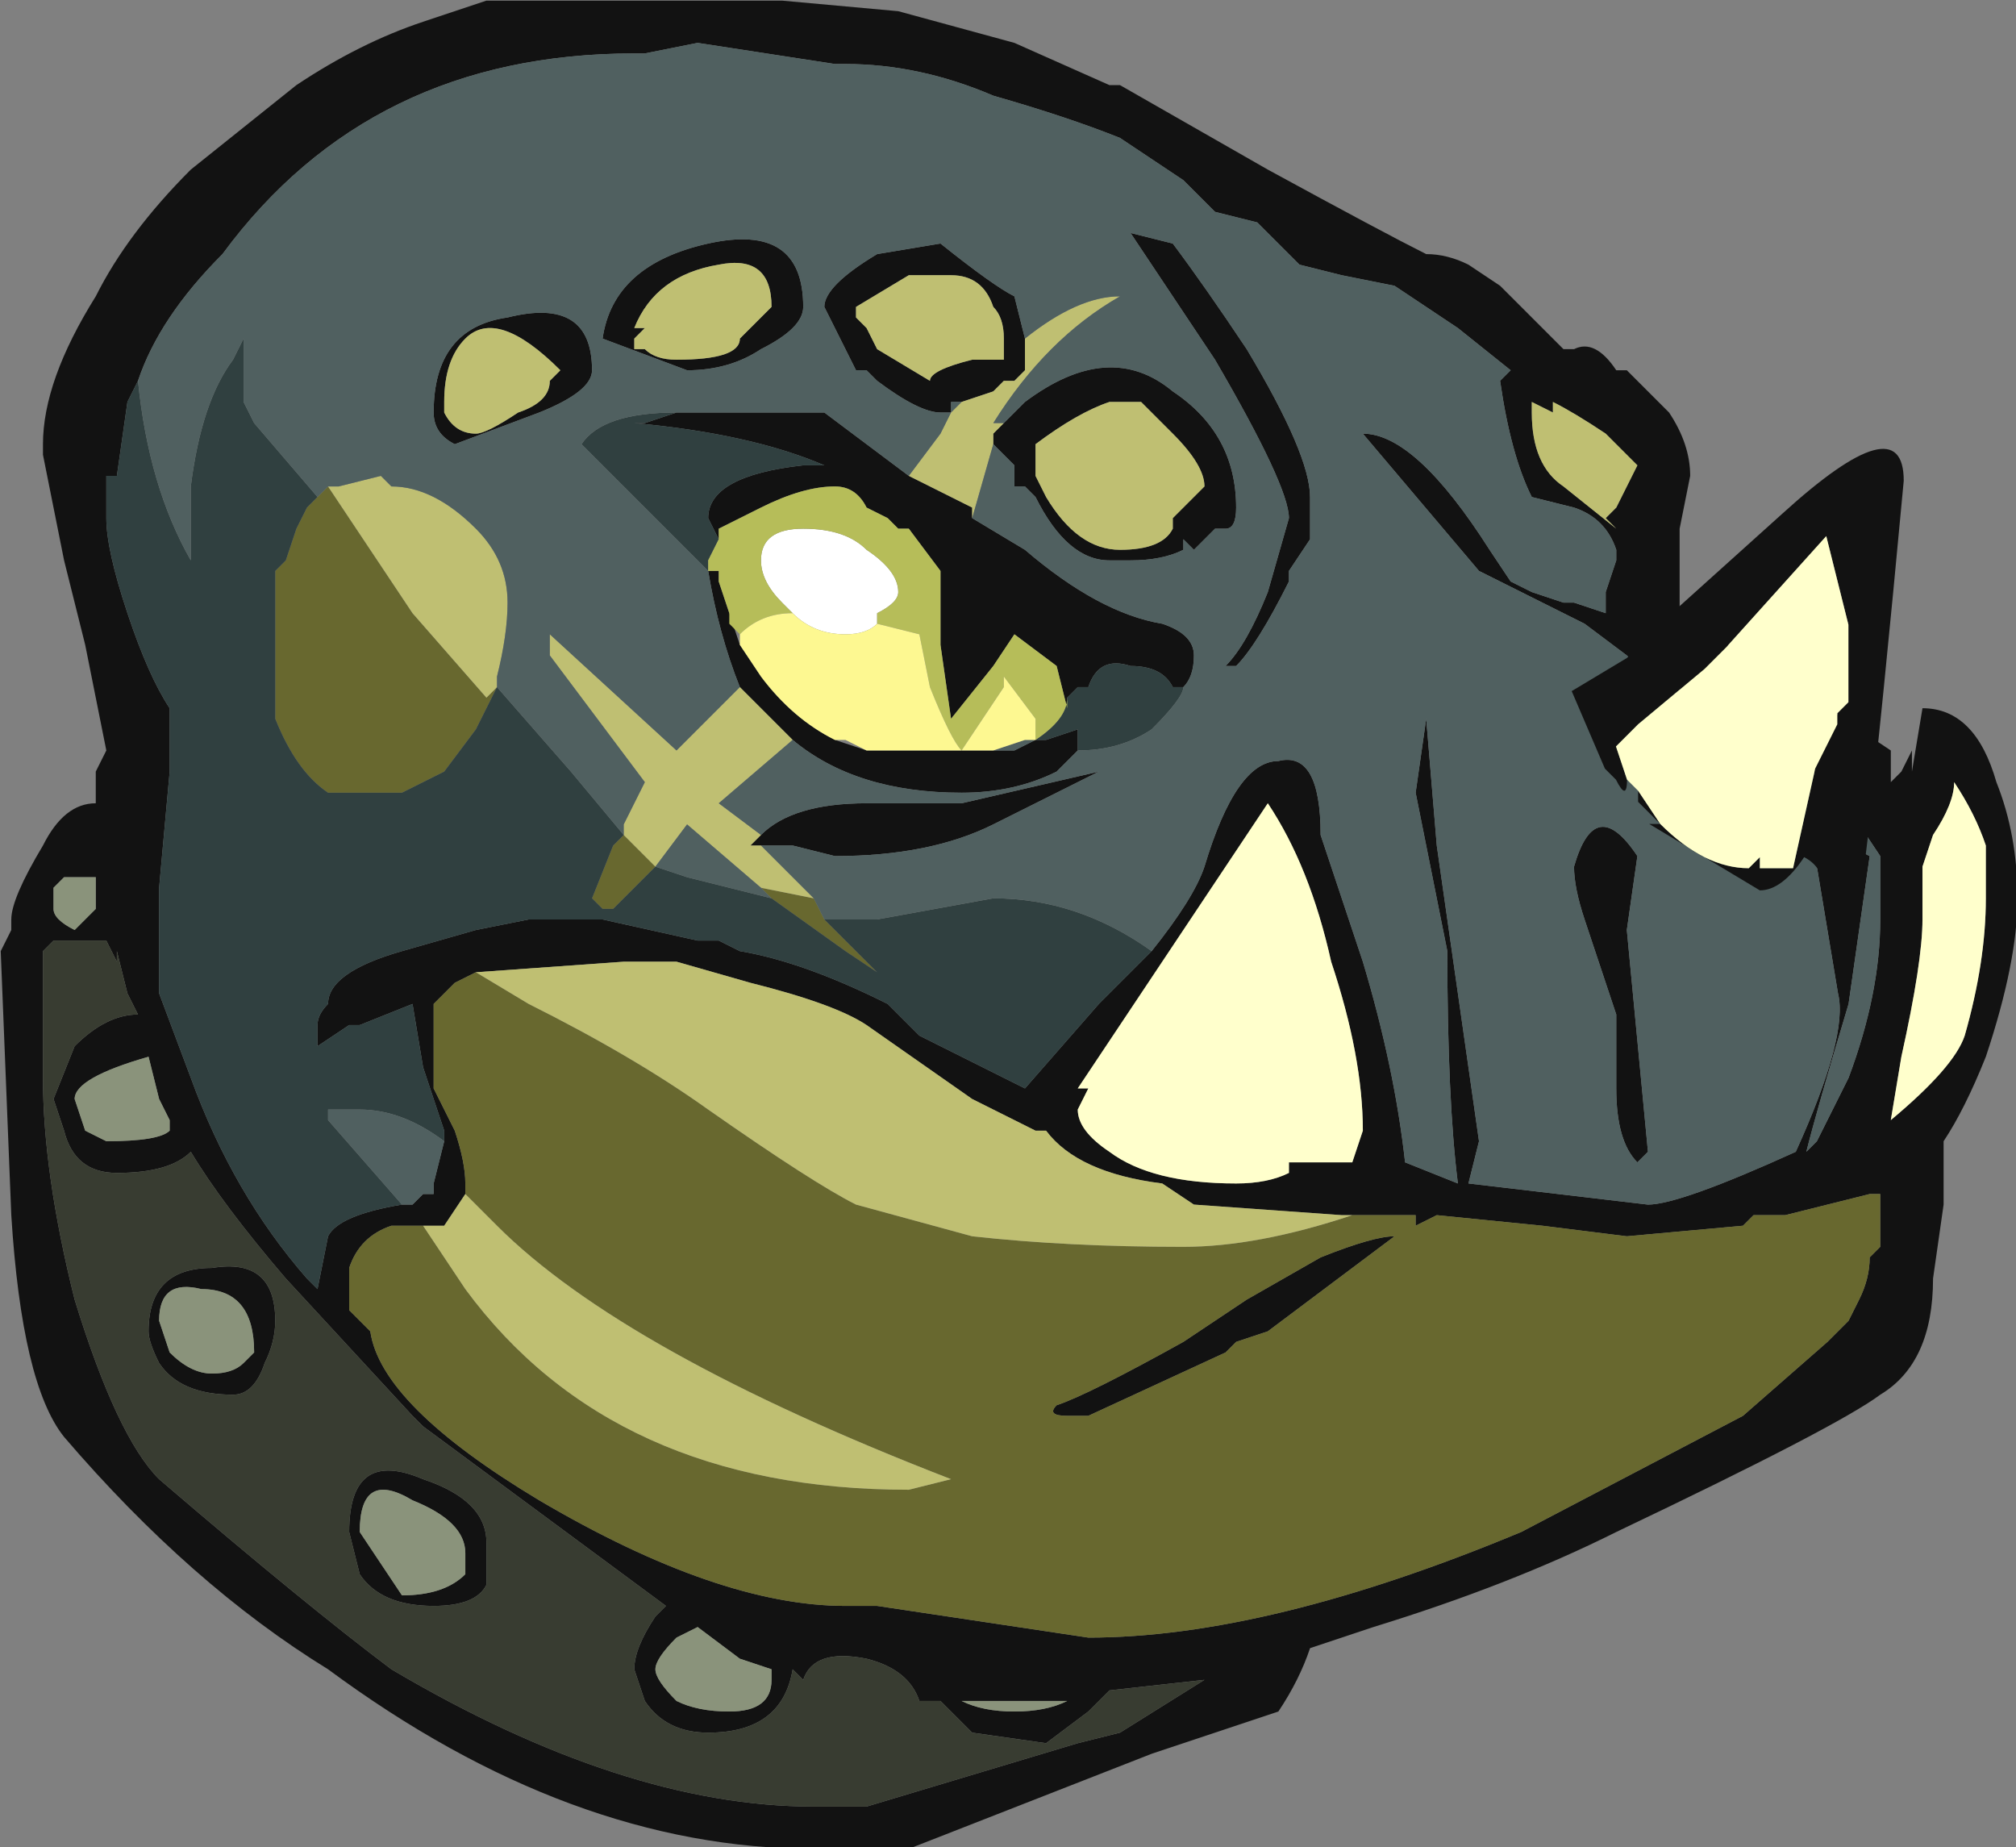 <?xml version="1.0" encoding="UTF-8" standalone="no"?>
<svg xmlns:ffdec="https://www.free-decompiler.com/flash" xmlns:xlink="http://www.w3.org/1999/xlink" ffdec:objectType="frame" height="58.4px" width="63.75px" xmlns="http://www.w3.org/2000/svg">
  <rect width="100%" height="100%" fill="#808080" stroke="none"/>
  <g transform="matrix(1.0, 0.0, 0.0, 1.0, 34.3, 17.3)">
    <use ffdec:characterId="1772" height="61.25" transform="matrix(0.954, 0.0, 0.0, 0.954, -34.277, -17.28)" width="66.85" xlink:href="#sprite0"/>
    <use ffdec:characterId="1773" height="2.3" transform="matrix(7.0, 0.0, 0.0, 7.0, 15.4, -3.15)" width="1.5" xlink:href="#shape1"/>
  </g>
  <defs>
    <g id="sprite0" transform="matrix(1.0, 0.0, 0.0, 1.0, 37.1, 54.25)">
      <use ffdec:characterId="1771" height="8.75" transform="matrix(7.0, 0.0, 0.0, 7.0, -37.1, -54.25)" width="9.55" xlink:href="#shape0"/>
    </g>
    <g id="shape0" transform="matrix(1.0, 0.0, 0.0, 1.0, 5.3, 7.75)">
      <path d="M3.3 -4.4 L3.35 -4.4 3.65 -4.2 3.65 -4.05 3.7 -4.1 3.75 -4.2 3.75 -4.1 3.8 -4.4 Q4.05 -4.4 4.15 -4.05 4.25 -3.8 4.25 -3.5 4.25 -3.2 4.1 -2.75 4.0 -2.5 3.9 -2.35 L3.9 -2.05 3.85 -1.7 Q3.85 -1.3 3.6 -1.15 3.4 -1.0 2.35 -0.5 1.85 -0.25 1.2 -0.05 L0.9 0.05 Q0.85 0.2 0.75 0.35 L0.15 0.55 -1.0 1.0 -1.45 1.0 Q-2.6 1.0 -3.75 0.15 -4.4 -0.25 -5.0 -0.95 -5.2 -1.2 -5.25 -2.0 L-5.3 -3.25 -5.25 -3.35 -5.25 -3.4 Q-5.25 -3.5 -5.1 -3.75 -5.0 -3.95 -4.85 -3.95 L-4.85 -4.1 -4.8 -4.2 -4.9 -4.7 -5.0 -5.1 -5.1 -5.6 -5.1 -5.65 Q-5.1 -5.95 -4.85 -6.35 -4.7 -6.65 -4.4 -6.95 L-3.9 -7.35 Q-3.6 -7.55 -3.3 -7.65 L-3.0 -7.75 -1.6 -7.75 -1.05 -7.7 -0.5 -7.55 -0.05 -7.35 0.0 -7.35 0.7 -6.95 Q1.25 -6.65 1.45 -6.55 1.55 -6.55 1.65 -6.5 L1.8 -6.4 2.1 -6.1 2.15 -6.1 Q2.25 -6.15 2.35 -6.0 L2.4 -6.0 2.6 -5.8 Q2.7 -5.65 2.7 -5.5 L2.65 -5.25 2.65 -4.85 3.1 -4.55 3.3 -4.4 M0.15 -3.25 Q0.35 -3.5 0.4 -3.65 0.55 -4.15 0.75 -4.15 0.95 -4.2 0.95 -3.8 L1.15 -3.2 Q1.3 -2.7 1.35 -2.25 L1.6 -2.15 Q1.55 -2.55 1.55 -3.25 L1.4 -4.0 1.45 -4.35 1.5 -3.75 1.7 -2.35 1.65 -2.15 2.5 -2.05 Q2.65 -2.05 3.2 -2.3 3.45 -2.85 3.4 -3.05 L3.3 -3.65 3.3 -3.85 3.4 -3.85 3.4 -3.9 3.5 -3.8 3.45 -3.75 3.55 -3.7 3.45 -3.0 Q3.3 -2.5 3.25 -2.3 L3.3 -2.35 3.45 -2.65 Q3.6 -3.05 3.6 -3.4 L3.6 -3.7 3.5 -3.85 3.45 -4.05 Q3.35 -4.05 3.1 -4.2 L3.05 -4.25 2.8 -4.35 Q2.75 -4.45 2.45 -4.6 L2.4 -4.65 2.2 -4.8 1.7 -5.05 1.15 -5.7 Q1.4 -5.7 1.75 -5.15 L1.85 -5.0 1.95 -4.95 2.1 -4.9 2.15 -4.9 2.3 -4.85 2.3 -4.95 2.35 -5.1 2.35 -5.15 Q2.3 -5.3 2.15 -5.35 L1.95 -5.4 Q1.85 -5.6 1.8 -5.95 L1.85 -6.0 1.6 -6.2 1.3 -6.4 1.05 -6.45 0.85 -6.5 0.65 -6.7 0.45 -6.75 0.3 -6.9 0.0 -7.1 Q-0.25 -7.2 -0.6 -7.3 -0.95 -7.45 -1.3 -7.45 L-1.35 -7.45 -2.0 -7.55 -2.25 -7.5 -2.3 -7.5 Q-3.55 -7.5 -4.25 -6.55 -4.55 -6.25 -4.65 -5.95 L-4.7 -5.85 -4.75 -5.5 -4.8 -5.5 -4.8 -5.3 Q-4.8 -5.15 -4.7 -4.85 -4.6 -4.55 -4.5 -4.4 L-4.5 -4.1 -4.55 -3.55 -4.55 -3.05 -4.4 -2.65 Q-4.2 -2.1 -3.85 -1.7 L-3.8 -1.65 -3.75 -1.9 Q-3.7 -2.0 -3.4 -2.05 L-3.35 -2.05 -3.3 -2.1 -3.25 -2.1 -3.25 -2.15 -3.2 -2.35 -3.2 -2.4 -3.3 -2.7 -3.35 -3.0 -3.6 -2.9 -3.65 -2.9 -3.8 -2.8 -3.8 -2.9 Q-3.8 -2.95 -3.75 -3.0 -3.75 -3.15 -3.4 -3.25 L-3.05 -3.35 -2.8 -3.4 -2.45 -3.4 -2.0 -3.3 -1.9 -3.3 -1.8 -3.25 Q-1.5 -3.2 -1.1 -3.0 L-0.95 -2.85 -0.45 -2.6 -0.1 -3.0 0.15 -3.25 M-1.8 -4.5 Q-1.9 -4.75 -1.95 -5.05 L-1.9 -5.05 -1.9 -5.0 -1.85 -4.85 -1.8 -4.7 -1.7 -4.55 Q-1.55 -4.35 -1.35 -4.25 L-1.2 -4.2 -0.6 -4.2 -0.5 -4.2 -0.4 -4.25 -0.35 -4.25 -0.2 -4.3 Q-0.2 -4.35 -0.2 -4.25 L-0.2 -4.2 -0.3 -4.1 Q-0.5 -4.0 -0.75 -4.0 -1.25 -4.0 -1.55 -4.25 L-1.8 -4.5 M-2.1 -5.8 L-1.4 -5.8 -1.0 -5.5 -0.7 -5.35 -0.7 -5.3 -0.45 -5.15 Q-0.1 -4.85 0.2 -4.8 0.35 -4.75 0.35 -4.65 0.35 -4.55 0.3 -4.5 L0.25 -4.5 Q0.2 -4.6 0.05 -4.6 -0.1 -4.65 -0.15 -4.5 L-0.2 -4.5 -0.25 -4.45 -0.25 -4.4 -0.3 -4.6 -0.5 -4.75 -0.6 -4.6 -0.8 -4.35 -0.85 -4.7 -0.85 -5.05 -1.0 -5.25 -1.05 -5.25 -1.1 -5.3 -1.2 -5.35 Q-1.25 -5.45 -1.35 -5.45 -1.5 -5.45 -1.7 -5.35 L-1.9 -5.25 -1.9 -5.2 -1.95 -5.3 Q-1.95 -5.5 -1.5 -5.55 L-1.4 -5.55 Q-1.75 -5.7 -2.3 -5.75 L-2.25 -5.75 -2.1 -5.8 M-0.75 -5.85 L-0.8 -5.85 -0.8 -5.8 -0.85 -5.8 Q-0.95 -5.8 -1.15 -5.95 L-1.2 -6.0 -1.25 -6.0 Q-1.3 -6.1 -1.4 -6.3 -1.4 -6.4 -1.15 -6.55 L-0.85 -6.6 Q-0.6 -6.4 -0.5 -6.35 L-0.45 -6.15 -0.45 -6.0 -0.5 -5.95 -0.55 -5.95 -0.6 -5.9 -0.75 -5.85 M-0.55 -5.75 L-0.45 -5.85 Q-0.05 -6.15 0.25 -5.9 0.55 -5.7 0.55 -5.35 0.55 -5.25 0.5 -5.25 L0.45 -5.25 0.35 -5.15 0.3 -5.2 0.3 -5.15 Q0.2 -5.1 0.05 -5.1 L-0.05 -5.1 Q-0.25 -5.1 -0.4 -5.4 L-0.45 -5.45 -0.5 -5.45 -0.5 -5.55 -0.6 -5.65 -0.6 -5.7 -0.55 -5.75 M-1.7 -3.8 Q-1.55 -3.95 -1.2 -3.95 L-0.75 -3.95 -0.1 -4.1 -0.6 -3.85 Q-0.9 -3.7 -1.35 -3.7 L-1.55 -3.75 -1.7 -3.75 -1.75 -3.75 -1.7 -3.8 M3.8 -3.6 L3.8 -3.4 Q3.8 -3.2 3.7 -2.75 L3.65 -2.45 Q3.95 -2.7 4.0 -2.85 4.1 -3.2 4.1 -3.5 L4.1 -3.75 Q4.05 -3.9 3.95 -4.05 3.95 -3.95 3.85 -3.8 L3.8 -3.65 3.8 -3.6 M2.05 -5.8 L1.95 -5.85 1.95 -5.8 Q1.95 -5.55 2.1 -5.45 L2.35 -5.25 2.3 -5.3 2.35 -5.35 2.45 -5.55 2.3 -5.7 Q2.15 -5.8 2.05 -5.85 L2.05 -5.8 M0.05 -6.65 L0.25 -6.6 Q0.4 -6.4 0.6 -6.1 0.9 -5.6 0.9 -5.4 L0.9 -5.2 0.8 -5.05 0.8 -5.0 Q0.65 -4.7 0.55 -4.6 L0.5 -4.6 Q0.6 -4.7 0.7 -4.95 L0.8 -5.3 Q0.8 -5.45 0.45 -6.05 L0.05 -6.65 M0.4 -5.45 Q0.4 -5.55 0.25 -5.7 L0.1 -5.85 -0.05 -5.85 Q-0.2 -5.8 -0.4 -5.65 L-0.4 -5.5 -0.35 -5.4 Q-0.2 -5.15 0.0 -5.15 0.2 -5.15 0.25 -5.25 L0.25 -5.3 0.4 -5.45 M2.45 -3.7 L2.4 -3.35 2.5 -2.3 2.45 -2.25 Q2.35 -2.35 2.35 -2.6 L2.35 -2.95 2.2 -3.4 Q2.15 -3.55 2.15 -3.65 2.25 -4.0 2.45 -3.7 M3.0 -2.0 L2.95 -1.95 2.4 -1.9 2.0 -1.95 1.5 -2.0 1.4 -1.95 1.4 -2.0 1.1 -2.0 1.05 -2.0 0.35 -2.05 0.2 -2.15 Q-0.2 -2.2 -0.35 -2.4 L-0.4 -2.4 -0.7 -2.55 -1.2 -2.9 Q-1.35 -3.0 -1.75 -3.1 L-2.1 -3.2 -2.35 -3.2 -3.05 -3.15 -3.15 -3.1 -3.25 -3.0 -3.25 -2.6 -3.15 -2.4 Q-3.1 -2.25 -3.1 -2.15 L-3.1 -2.1 -3.2 -1.95 -3.3 -1.95 -3.45 -1.95 Q-3.6 -1.9 -3.65 -1.75 L-3.65 -1.55 -3.55 -1.45 Q-3.5 -1.1 -2.75 -0.65 -1.9 -0.15 -1.3 -0.15 L-1.15 -0.15 -0.15 0.0 Q0.7 0.0 1.9 -0.5 L2.95 -1.05 3.35 -1.4 3.45 -1.5 3.5 -1.6 Q3.55 -1.7 3.55 -1.8 L3.6 -1.85 3.6 -2.1 3.55 -2.1 3.15 -2.0 3.0 -2.0 3.0 -2.0 M1.15 -2.4 Q1.15 -2.75 1.0 -3.2 0.9 -3.65 0.7 -3.95 L-0.2 -2.6 -0.15 -2.6 -0.2 -2.5 Q-0.2 -2.4 -0.05 -2.3 0.15 -2.15 0.55 -2.15 0.7 -2.15 0.8 -2.2 L0.8 -2.25 1.1 -2.25 1.15 -2.4 M1.3 -1.9 L0.7 -1.45 0.55 -1.4 0.5 -1.35 -0.15 -1.05 -0.25 -1.05 Q-0.35 -1.05 -0.3 -1.1 -0.15 -1.15 0.3 -1.4 L0.6 -1.6 0.95 -1.8 Q1.2 -1.9 1.3 -1.9 M0.4 0.2 L-0.05 0.25 -0.15 0.35 -0.35 0.5 -0.7 0.45 -0.85 0.3 -0.95 0.3 Q-1.0 0.15 -1.2 0.1 -1.45 0.05 -1.5 0.2 L-1.55 0.15 Q-1.6 0.45 -1.95 0.45 -2.15 0.45 -2.25 0.3 L-2.3 0.15 Q-2.3 0.05 -2.2 -0.1 L-2.15 -0.15 -3.3 -1.0 -3.35 -1.05 -3.95 -1.7 Q-4.25 -2.05 -4.4 -2.3 -4.5 -2.2 -4.75 -2.2 -4.95 -2.2 -5.0 -2.4 L-5.05 -2.55 -4.95 -2.8 Q-4.8 -2.95 -4.65 -2.95 L-4.7 -3.05 -4.75 -3.25 -4.75 -3.2 -4.8 -3.3 -5.05 -3.3 -5.1 -3.25 -5.1 -2.65 Q-5.1 -2.2 -4.95 -1.6 -4.75 -0.95 -4.55 -0.75 -3.85 -0.15 -3.45 0.15 -2.35 0.8 -1.45 0.8 L-1.2 0.8 -0.2 0.5 0.0 0.45 0.4 0.2 M-1.25 -6.3 L-1.25 -6.25 -1.2 -6.2 -1.15 -6.1 -0.9 -5.95 Q-0.9 -6.0 -0.7 -6.05 L-0.55 -6.05 -0.55 -6.15 Q-0.55 -6.25 -0.6 -6.3 -0.65 -6.45 -0.8 -6.45 L-1.0 -6.45 -1.25 -6.3 M-1.5 -6.3 Q-1.5 -6.2 -1.7 -6.1 -1.85 -6.0 -2.05 -6.0 L-2.45 -6.15 Q-2.4 -6.5 -1.95 -6.6 -1.5 -6.7 -1.5 -6.3 M-1.65 -6.3 Q-1.65 -6.55 -1.9 -6.5 -2.2 -6.45 -2.3 -6.2 L-2.25 -6.2 -2.3 -6.15 -2.3 -6.1 -2.25 -6.1 Q-2.2 -6.05 -2.1 -6.05 -1.8 -6.05 -1.8 -6.15 L-1.65 -6.3 M-2.7 -5.95 L-2.65 -6.0 Q-2.95 -6.3 -3.1 -6.15 -3.2 -6.05 -3.2 -5.85 L-3.2 -5.8 Q-3.15 -5.7 -3.05 -5.7 -3.0 -5.7 -2.85 -5.8 -2.7 -5.85 -2.7 -5.95 M-2.75 -5.8 L-3.15 -5.65 Q-3.25 -5.7 -3.25 -5.8 -3.25 -6.2 -2.9 -6.25 -2.5 -6.35 -2.5 -6.0 -2.5 -5.9 -2.75 -5.8 M-4.9 -3.6 L-5.0 -3.6 -5.05 -3.55 -5.05 -3.45 Q-5.05 -3.4 -4.95 -3.35 L-4.85 -3.45 -4.85 -3.6 -4.9 -3.6 M-4.5 -2.4 L-4.5 -2.45 -4.55 -2.55 -4.6 -2.75 Q-4.95 -2.65 -4.95 -2.55 L-4.9 -2.4 -4.8 -2.35 Q-4.55 -2.35 -4.5 -2.4 M-4.5 -1.35 Q-4.4 -1.25 -4.3 -1.25 -4.2 -1.25 -4.15 -1.3 L-4.1 -1.35 Q-4.1 -1.65 -4.35 -1.65 -4.55 -1.7 -4.55 -1.5 L-4.5 -1.35 M-4.6 -1.45 Q-4.6 -1.75 -4.3 -1.75 -4.0 -1.8 -4.0 -1.5 -4.0 -1.4 -4.05 -1.3 -4.1 -1.15 -4.2 -1.15 -4.45 -1.15 -4.55 -1.3 -4.6 -1.4 -4.6 -1.45 M-3.6 -0.5 L-3.4 -0.2 Q-3.2 -0.2 -3.1 -0.3 L-3.1 -0.4 Q-3.1 -0.55 -3.35 -0.65 -3.6 -0.8 -3.6 -0.5 M-3.0 -0.25 Q-3.05 -0.15 -3.25 -0.15 -3.5 -0.15 -3.6 -0.3 L-3.65 -0.5 Q-3.65 -0.9 -3.3 -0.75 -3.0 -0.65 -3.0 -0.45 L-3.0 -0.25 M-0.25 0.3 L-0.75 0.3 Q-0.65 0.35 -0.5 0.35 -0.35 0.35 -0.25 0.3 M-1.65 0.15 L-1.8 0.1 -2.0 -0.05 -2.1 0.0 Q-2.2 0.1 -2.2 0.15 -2.2 0.2 -2.1 0.3 -2.0 0.35 -1.85 0.35 -1.65 0.35 -1.65 0.2 L-1.65 0.15" fill="#121212" fill-rule="evenodd" stroke="none"/>
      <path d="M-1.55 -4.85 L-1.6 -4.9 Q-1.7 -5.0 -1.7 -5.1 -1.7 -5.25 -1.5 -5.25 -1.3 -5.25 -1.2 -5.15 -1.05 -5.05 -1.05 -4.95 -1.05 -4.9 -1.15 -4.85 L-1.15 -4.8 Q-1.2 -4.75 -1.3 -4.75 -1.45 -4.75 -1.55 -4.85" fill="#ffffff" fill-rule="evenodd" stroke="none"/>
      <path d="M-3.85 -5.35 L-3.75 -5.45 -3.35 -4.85 -3.0 -4.45 -2.95 -4.5 -3.05 -4.3 -3.2 -4.1 -3.4 -4.0 -3.75 -4.0 Q-3.9 -4.1 -4.0 -4.35 L-4.0 -5.05 -3.95 -5.1 -3.9 -5.25 -3.85 -5.35 M-2.4 -3.75 L-2.35 -3.8 -2.2 -3.65 -2.4 -3.45 -2.45 -3.45 -2.5 -3.5 -2.4 -3.75 M-1.45 -3.5 L-1.4 -3.4 -1.15 -3.15 -1.3 -3.25 -1.65 -3.5 -1.7 -3.55 -1.45 -3.5 M1.1 -2.0 L1.4 -2.0 1.4 -1.95 1.5 -2.0 2.0 -1.95 2.4 -1.9 2.95 -1.95 3.0 -2.0 3.15 -2.0 3.55 -2.1 3.6 -2.1 3.6 -1.85 3.55 -1.8 Q3.55 -1.7 3.5 -1.6 L3.45 -1.5 3.35 -1.4 2.95 -1.05 1.9 -0.5 Q0.7 0.0 -0.15 0.0 L-1.15 -0.15 -1.3 -0.15 Q-1.9 -0.15 -2.75 -0.65 -3.5 -1.1 -3.55 -1.45 L-3.65 -1.55 -3.65 -1.75 Q-3.6 -1.9 -3.45 -1.95 L-3.3 -1.95 -3.1 -1.65 Q-2.4 -0.7 -1.0 -0.7 L-0.8 -0.75 Q-2.35 -1.35 -2.95 -1.95 L-3.1 -2.1 -3.1 -2.15 Q-3.1 -2.25 -3.15 -2.4 L-3.25 -2.6 -3.25 -3.0 -3.15 -3.1 -3.05 -3.15 -2.8 -3.0 Q-2.3 -2.75 -1.95 -2.5 -1.45 -2.15 -1.25 -2.05 L-0.7 -1.9 Q-0.25 -1.85 0.3 -1.85 0.65 -1.85 1.1 -2.0 M1.3 -1.9 Q1.2 -1.9 0.95 -1.8 L0.6 -1.6 0.3 -1.4 Q-0.15 -1.15 -0.3 -1.1 -0.35 -1.05 -0.25 -1.05 L-0.15 -1.05 0.5 -1.35 0.55 -1.4 0.7 -1.45 1.3 -1.9" fill="#68682f" fill-rule="evenodd" stroke="none"/>
      <path d="M-3.75 -5.45 L-3.7 -5.45 -3.5 -5.5 -3.45 -5.45 Q-3.25 -5.45 -3.05 -5.25 -2.9 -5.1 -2.9 -4.9 -2.9 -4.75 -2.95 -4.55 L-2.95 -4.5 -3.0 -4.45 -3.35 -4.85 -3.75 -5.45 M-2.35 -3.8 L-2.35 -3.85 -2.25 -4.05 -2.7 -4.65 -2.7 -4.75 -2.1 -4.2 -1.8 -4.5 -1.55 -4.25 -1.9 -3.95 -1.7 -3.8 -1.75 -3.75 -1.7 -3.75 -1.45 -3.5 -1.7 -3.55 -2.05 -3.85 -2.2 -3.65 -2.35 -3.8 M-1.0 -5.5 L-0.85 -5.7 -0.8 -5.8 -0.75 -5.85 -0.6 -5.9 -0.55 -5.95 -0.5 -5.95 -0.45 -6.0 -0.45 -6.15 Q-0.2 -6.35 0.0 -6.35 -0.35 -6.15 -0.6 -5.75 L-0.55 -5.75 -0.6 -5.7 -0.6 -5.65 -0.7 -5.3 -0.7 -5.35 -1.0 -5.5 M2.05 -5.8 L2.05 -5.85 Q2.15 -5.8 2.3 -5.7 L2.45 -5.55 2.35 -5.35 2.3 -5.3 2.35 -5.25 2.1 -5.45 Q1.95 -5.55 1.95 -5.8 L1.95 -5.85 2.05 -5.8 M0.4 -5.45 L0.25 -5.3 0.25 -5.25 Q0.2 -5.15 0.0 -5.15 -0.2 -5.15 -0.35 -5.4 L-0.4 -5.5 -0.4 -5.65 Q-0.2 -5.8 -0.05 -5.85 L0.1 -5.85 0.25 -5.7 Q0.4 -5.55 0.4 -5.45 M-3.3 -1.95 L-3.2 -1.95 -3.1 -2.1 -2.95 -1.95 Q-2.35 -1.35 -0.8 -0.75 L-1.0 -0.7 Q-2.4 -0.7 -3.1 -1.65 L-3.3 -1.95 M-3.05 -3.15 L-2.35 -3.2 -2.1 -3.2 -1.75 -3.1 Q-1.35 -3.0 -1.2 -2.9 L-0.7 -2.55 -0.4 -2.4 -0.35 -2.4 Q-0.2 -2.2 0.2 -2.15 L0.35 -2.05 1.05 -2.0 1.1 -2.0 Q0.65 -1.85 0.3 -1.85 -0.25 -1.85 -0.7 -1.9 L-1.25 -2.05 Q-1.45 -2.15 -1.95 -2.5 -2.3 -2.75 -2.8 -3.0 L-3.05 -3.15 M-1.25 -6.3 L-1.0 -6.45 -0.8 -6.45 Q-0.65 -6.45 -0.6 -6.3 -0.55 -6.25 -0.55 -6.15 L-0.55 -6.05 -0.7 -6.05 Q-0.9 -6.0 -0.9 -5.95 L-1.15 -6.1 -1.2 -6.2 -1.25 -6.25 -1.25 -6.3 M-1.65 -6.3 L-1.8 -6.15 Q-1.8 -6.05 -2.1 -6.05 -2.2 -6.05 -2.25 -6.1 L-2.3 -6.1 -2.3 -6.15 -2.25 -6.2 -2.3 -6.2 Q-2.2 -6.45 -1.9 -6.5 -1.65 -6.55 -1.65 -6.3 M-2.7 -5.95 Q-2.7 -5.85 -2.85 -5.8 -3.0 -5.7 -3.05 -5.7 -3.15 -5.7 -3.2 -5.8 L-3.2 -5.85 Q-3.2 -6.05 -3.1 -6.15 -2.95 -6.3 -2.65 -6.0 L-2.7 -5.95" fill="#bfbf72" fill-rule="evenodd" stroke="none"/>
      <path d="M-4.65 -5.95 Q-4.6 -5.45 -4.4 -5.1 L-4.4 -5.45 Q-4.35 -5.85 -4.2 -6.05 L-4.15 -6.15 -4.15 -5.85 -4.1 -5.75 -3.8 -5.4 -3.85 -5.35 -3.9 -5.25 -3.95 -5.1 -4.0 -5.05 -4.0 -4.35 Q-3.9 -4.1 -3.75 -4.0 L-3.4 -4.0 -3.2 -4.1 -3.05 -4.3 -2.95 -4.5 -2.6 -4.1 -2.35 -3.8 -2.4 -3.75 -2.5 -3.5 -2.45 -3.45 -2.4 -3.45 -2.2 -3.65 -2.05 -3.6 -1.65 -3.5 -1.3 -3.25 -1.15 -3.15 -1.4 -3.4 -1.15 -3.4 -0.6 -3.5 Q-0.2 -3.5 0.15 -3.25 L-0.1 -3.0 -0.45 -2.6 -0.95 -2.85 -1.1 -3.0 Q-1.5 -3.2 -1.8 -3.25 L-1.9 -3.3 -2.0 -3.3 -2.45 -3.4 -2.8 -3.4 -3.05 -3.35 -3.4 -3.25 Q-3.75 -3.15 -3.75 -3.0 -3.8 -2.95 -3.8 -2.9 L-3.8 -2.8 -3.65 -2.9 -3.6 -2.9 -3.35 -3.0 -3.3 -2.7 -3.2 -2.4 -3.2 -2.35 Q-3.4 -2.5 -3.6 -2.5 L-3.75 -2.5 -3.75 -2.45 -3.4 -2.05 Q-3.7 -2.0 -3.75 -1.9 L-3.8 -1.65 -3.85 -1.7 Q-4.2 -2.1 -4.4 -2.65 L-4.55 -3.05 -4.55 -3.55 -4.5 -4.1 -4.5 -4.4 Q-4.6 -4.55 -4.7 -4.85 -4.8 -5.15 -4.8 -5.3 L-4.8 -5.5 -4.75 -5.5 -4.7 -5.85 -4.65 -5.95 M-1.95 -5.05 L-2.55 -5.65 Q-2.45 -5.8 -2.1 -5.8 L-2.25 -5.75 -2.3 -5.75 Q-1.75 -5.7 -1.4 -5.55 L-1.5 -5.55 Q-1.95 -5.5 -1.95 -5.3 L-1.9 -5.2 -1.9 -5.25 -1.9 -5.2 -1.95 -5.1 -1.95 -5.05 M0.3 -4.5 Q0.3 -4.45 0.15 -4.3 0.0 -4.2 -0.2 -4.2 L-0.2 -4.25 Q-0.2 -4.35 -0.2 -4.3 L-0.35 -4.25 -0.4 -4.25 Q-0.25 -4.35 -0.25 -4.45 L-0.2 -4.5 -0.15 -4.5 Q-0.1 -4.65 0.05 -4.6 0.2 -4.6 0.25 -4.5 L0.3 -4.5 M-0.45 -4.25 L-0.4 -4.25 -0.45 -4.25" fill="#304040" fill-rule="evenodd" stroke="none"/>
      <path d="M-4.65 -5.95 Q-4.55 -6.25 -4.25 -6.55 -3.55 -7.5 -2.3 -7.5 L-2.25 -7.5 -2.0 -7.55 -1.35 -7.45 -1.3 -7.45 Q-0.95 -7.45 -0.6 -7.3 -0.25 -7.2 0.0 -7.1 L0.3 -6.9 0.45 -6.75 0.65 -6.7 0.85 -6.5 1.05 -6.45 1.3 -6.4 1.6 -6.2 1.85 -6.0 1.8 -5.95 Q1.85 -5.6 1.95 -5.4 L2.15 -5.35 Q2.3 -5.3 2.35 -5.15 L2.35 -5.1 2.3 -4.95 2.3 -4.85 2.15 -4.9 2.1 -4.9 1.95 -4.95 1.85 -5.0 1.75 -5.15 Q1.4 -5.7 1.15 -5.7 L1.7 -5.05 2.2 -4.8 2.4 -4.65 2.45 -4.6 Q2.75 -4.45 2.8 -4.35 L3.05 -4.25 3.1 -4.2 Q3.35 -4.05 3.45 -4.05 L3.5 -3.85 3.6 -3.7 3.6 -3.4 Q3.6 -3.05 3.45 -2.65 L3.3 -2.35 3.25 -2.3 Q3.3 -2.5 3.45 -3.0 L3.55 -3.7 3.45 -3.75 3.5 -3.8 3.4 -3.9 3.4 -3.85 3.3 -3.85 3.3 -3.65 3.4 -3.05 Q3.45 -2.85 3.2 -2.3 2.65 -2.05 2.5 -2.05 L1.65 -2.15 1.7 -2.35 1.5 -3.75 1.45 -4.35 1.4 -4.0 1.55 -3.25 Q1.55 -2.55 1.6 -2.15 L1.35 -2.25 Q1.3 -2.7 1.15 -3.2 L0.95 -3.8 Q0.95 -4.2 0.75 -4.15 0.55 -4.15 0.4 -3.65 0.35 -3.5 0.15 -3.25 -0.2 -3.5 -0.6 -3.5 L-1.15 -3.4 -1.4 -3.4 -1.45 -3.5 -1.7 -3.75 -1.55 -3.75 -1.35 -3.7 Q-0.9 -3.7 -0.6 -3.85 L-0.1 -4.1 -0.75 -3.95 -1.2 -3.95 Q-1.55 -3.95 -1.7 -3.8 L-1.9 -3.95 -1.55 -4.25 Q-1.25 -4.0 -0.75 -4.0 -0.5 -4.0 -0.3 -4.1 L-0.2 -4.2 Q0.0 -4.2 0.15 -4.3 0.3 -4.45 0.3 -4.5 0.35 -4.55 0.35 -4.65 0.35 -4.75 0.2 -4.8 -0.1 -4.85 -0.45 -5.15 L-0.7 -5.3 -0.6 -5.65 -0.5 -5.55 -0.5 -5.45 -0.45 -5.45 -0.4 -5.4 Q-0.25 -5.1 -0.05 -5.1 L0.05 -5.1 Q0.2 -5.1 0.3 -5.15 L0.3 -5.2 0.35 -5.15 0.45 -5.25 0.5 -5.25 Q0.55 -5.25 0.55 -5.35 0.55 -5.7 0.25 -5.9 -0.05 -6.15 -0.45 -5.85 L-0.55 -5.75 -0.6 -5.75 Q-0.35 -6.15 0.0 -6.35 -0.2 -6.35 -0.45 -6.15 L-0.5 -6.35 Q-0.6 -6.4 -0.85 -6.6 L-1.15 -6.55 Q-1.4 -6.4 -1.4 -6.3 -1.3 -6.1 -1.25 -6.0 L-1.2 -6.0 -1.15 -5.95 Q-0.95 -5.8 -0.85 -5.8 L-0.8 -5.8 -0.8 -5.85 -0.75 -5.85 -0.8 -5.8 -0.85 -5.7 -1.0 -5.5 -1.4 -5.8 -2.1 -5.8 Q-2.45 -5.8 -2.55 -5.65 L-1.95 -5.05 Q-1.9 -4.75 -1.8 -4.5 L-2.1 -4.2 -2.7 -4.75 -2.7 -4.65 -2.25 -4.05 -2.35 -3.85 -2.35 -3.8 -2.6 -4.1 -2.95 -4.5 -2.95 -4.55 Q-2.9 -4.75 -2.9 -4.9 -2.9 -5.1 -3.05 -5.25 -3.25 -5.45 -3.45 -5.45 L-3.5 -5.5 -3.7 -5.45 -3.75 -5.45 -3.85 -5.35 -3.8 -5.4 -4.1 -5.75 -4.15 -5.85 -4.15 -6.15 -4.2 -6.05 Q-4.35 -5.85 -4.4 -5.45 L-4.4 -5.1 Q-4.6 -5.45 -4.65 -5.95 M-2.4 -3.75 L-2.35 -3.8 -2.4 -3.75 M-3.2 -2.35 L-3.25 -2.15 -3.25 -2.1 -3.3 -2.1 -3.35 -2.05 -3.4 -2.05 -3.75 -2.45 -3.75 -2.5 -3.6 -2.5 Q-3.4 -2.5 -3.2 -2.35 M0.05 -6.65 L0.45 -6.05 Q0.8 -5.45 0.8 -5.3 L0.7 -4.95 Q0.6 -4.7 0.5 -4.6 L0.55 -4.6 Q0.65 -4.7 0.8 -5.0 L0.8 -5.05 0.9 -5.2 0.9 -5.4 Q0.9 -5.6 0.6 -6.1 0.4 -6.4 0.25 -6.6 L0.05 -6.65 M-0.45 -4.25 L-0.4 -4.25 -0.5 -4.2 -0.6 -4.2 -0.45 -4.25 M2.45 -3.7 Q2.25 -4.0 2.15 -3.65 2.15 -3.55 2.2 -3.4 L2.35 -2.95 2.35 -2.6 Q2.35 -2.35 2.45 -2.25 L2.5 -2.3 2.4 -3.35 2.45 -3.7 M3.0 -2.0 L3.0 -2.0 M-1.5 -6.3 Q-1.5 -6.7 -1.95 -6.6 -2.4 -6.5 -2.45 -6.15 L-2.05 -6.0 Q-1.85 -6.0 -1.7 -6.1 -1.5 -6.2 -1.5 -6.3 M-2.75 -5.8 Q-2.5 -5.9 -2.5 -6.0 -2.5 -6.35 -2.9 -6.25 -3.25 -6.2 -3.25 -5.8 -3.25 -5.7 -3.15 -5.65 L-2.75 -5.8 M-1.65 -3.5 L-2.05 -3.6 -2.2 -3.65 -2.05 -3.85 -1.7 -3.55 -1.65 -3.5" fill="#506060" fill-rule="evenodd" stroke="none"/>
      <path d="M0.4 0.2 L0.0 0.45 -0.2 0.5 -1.2 0.8 -1.45 0.8 Q-2.35 0.8 -3.45 0.15 -3.85 -0.15 -4.55 -0.75 -4.75 -0.95 -4.95 -1.6 -5.1 -2.2 -5.1 -2.65 L-5.1 -3.25 -5.05 -3.3 -4.8 -3.3 -4.75 -3.2 -4.75 -3.25 -4.7 -3.05 -4.65 -2.95 Q-4.8 -2.95 -4.95 -2.8 L-5.05 -2.55 -5.0 -2.4 Q-4.95 -2.2 -4.75 -2.2 -4.5 -2.2 -4.4 -2.3 -4.25 -2.05 -3.95 -1.7 L-3.35 -1.05 -3.3 -1.0 -2.15 -0.15 -2.2 -0.1 Q-2.3 0.05 -2.3 0.15 L-2.25 0.3 Q-2.15 0.45 -1.95 0.45 -1.6 0.45 -1.55 0.15 L-1.5 0.2 Q-1.45 0.05 -1.2 0.1 -1.0 0.15 -0.95 0.3 L-0.85 0.3 -0.7 0.45 -0.35 0.5 -0.15 0.35 -0.05 0.25 0.4 0.2 M-4.6 -1.45 Q-4.6 -1.4 -4.55 -1.3 -4.45 -1.15 -4.2 -1.15 -4.1 -1.15 -4.05 -1.3 -4.0 -1.4 -4.0 -1.5 -4.0 -1.8 -4.3 -1.75 -4.6 -1.75 -4.6 -1.45 M-3.0 -0.25 L-3.0 -0.45 Q-3.0 -0.65 -3.3 -0.75 -3.65 -0.9 -3.65 -0.5 L-3.6 -0.3 Q-3.5 -0.15 -3.25 -0.15 -3.05 -0.15 -3.0 -0.25" fill="#383c31" fill-rule="evenodd" stroke="none"/>
      <path d="M-4.9 -3.6 L-4.85 -3.6 -4.85 -3.45 -4.95 -3.35 Q-5.05 -3.4 -5.05 -3.45 L-5.05 -3.55 -5.0 -3.6 -4.9 -3.6 M-4.5 -1.35 L-4.55 -1.5 Q-4.55 -1.7 -4.35 -1.65 -4.1 -1.65 -4.1 -1.35 L-4.15 -1.3 Q-4.2 -1.25 -4.3 -1.25 -4.4 -1.25 -4.5 -1.35 M-4.5 -2.4 Q-4.55 -2.35 -4.8 -2.35 L-4.9 -2.4 -4.95 -2.55 Q-4.95 -2.65 -4.6 -2.75 L-4.55 -2.55 -4.5 -2.45 -4.5 -2.4 M-3.6 -0.5 Q-3.6 -0.8 -3.35 -0.65 -3.1 -0.55 -3.1 -0.4 L-3.1 -0.3 Q-3.2 -0.2 -3.4 -0.2 L-3.6 -0.5 M-1.65 0.15 L-1.65 0.2 Q-1.65 0.35 -1.85 0.35 -2.0 0.35 -2.1 0.3 -2.2 0.2 -2.2 0.15 -2.2 0.1 -2.1 0.0 L-2.0 -0.05 -1.8 0.1 -1.65 0.15 M-0.25 0.3 Q-0.35 0.35 -0.5 0.35 -0.65 0.35 -0.75 0.3 L-0.25 0.3" fill="#8a937b" fill-rule="evenodd" stroke="none"/>
      <path d="M3.8 -3.6 L3.8 -3.65 3.85 -3.8 Q3.95 -3.95 3.95 -4.05 4.05 -3.9 4.1 -3.75 L4.1 -3.5 Q4.1 -3.2 4.0 -2.85 3.95 -2.7 3.65 -2.45 L3.7 -2.75 Q3.8 -3.2 3.8 -3.4 L3.8 -3.6 M1.15 -2.4 L1.1 -2.25 0.8 -2.25 0.8 -2.2 Q0.7 -2.15 0.55 -2.15 0.15 -2.15 -0.05 -2.3 -0.2 -2.4 -0.2 -2.5 L-0.15 -2.6 -0.2 -2.6 0.7 -3.95 Q0.9 -3.65 1.0 -3.2 1.15 -2.75 1.15 -2.4" fill="#ffffcc" fill-rule="evenodd" stroke="none"/>
      <path d="M-0.25 -4.45 Q-0.25 -4.35 -0.4 -4.25 L-0.4 -4.35 -0.55 -4.55 -0.55 -4.5 -0.75 -4.2 Q-0.8 -4.25 -0.9 -4.5 L-0.95 -4.75 -1.15 -4.8 -1.15 -4.85 Q-1.05 -4.9 -1.05 -4.95 -1.05 -5.05 -1.2 -5.15 -1.3 -5.25 -1.5 -5.25 -1.7 -5.25 -1.7 -5.1 -1.7 -5.0 -1.6 -4.9 L-1.55 -4.85 Q-1.7 -4.85 -1.8 -4.75 L-1.85 -4.8 -1.85 -4.85 -1.9 -5.0 -1.9 -5.05 -1.95 -5.05 -1.95 -5.1 -1.9 -5.2 -1.9 -5.25 -1.7 -5.35 Q-1.5 -5.45 -1.35 -5.45 -1.25 -5.45 -1.2 -5.35 L-1.1 -5.3 -1.05 -5.25 -1.0 -5.25 -0.85 -5.05 -0.85 -4.7 -0.8 -4.35 -0.6 -4.6 -0.5 -4.75 -0.3 -4.6 -0.25 -4.4 -0.25 -4.45" fill="#b6bd59" fill-rule="evenodd" stroke="none"/>
      <path d="M-0.4 -4.25 L-0.45 -4.25 -0.6 -4.2 -1.2 -4.2 -1.3 -4.25 -1.35 -4.25 Q-1.55 -4.35 -1.7 -4.55 L-1.8 -4.7 -1.8 -4.75 -1.85 -4.8 -1.8 -4.75 Q-1.7 -4.85 -1.55 -4.85 -1.45 -4.75 -1.3 -4.75 -1.2 -4.75 -1.15 -4.8 L-0.95 -4.75 -0.9 -4.5 Q-0.8 -4.25 -0.75 -4.2 L-0.55 -4.5 -0.55 -4.55 -0.4 -4.35 -0.4 -4.25" fill="#fdf891" fill-rule="evenodd" stroke="none"/>
    </g>
    <g id="shape1" transform="matrix(1.0, 0.0, 0.0, 1.0, -2.2, 0.45)">
      <path d="M2.4 0.9 L2.45 1.05 Q2.45 1.15 2.4 1.05 L2.35 1.0 2.2 0.65 2.45 0.5 2.65 0.3 3.15 -0.15 Q3.7 -0.65 3.7 -0.3 3.5 1.85 3.45 1.85 3.35 1.85 3.35 1.6 3.35 1.45 3.25 1.4 3.15 1.55 3.05 1.55 L2.55 1.25 2.6 1.25 2.5 1.15 2.5 1.1 2.6 1.25 Q2.8 1.45 3.0 1.45 L3.05 1.4 3.05 1.45 3.2 1.45 3.3 1.0 3.4 0.8 3.4 0.75 3.45 0.7 3.45 0.35 3.35 -0.05 2.9 0.45 2.8 0.55 2.5 0.8 2.4 0.9" fill="#121212" fill-rule="evenodd" stroke="none"/>
      <path d="M2.5 1.1 L2.45 1.05 2.4 0.9 2.5 0.8 2.8 0.55 2.9 0.45 3.35 -0.05 3.45 0.35 3.45 0.7 3.4 0.75 3.4 0.8 3.3 1.0 3.2 1.45 3.05 1.45 3.05 1.4 3.0 1.45 Q2.8 1.45 2.6 1.25 L2.5 1.1" fill="#ffffcc" fill-rule="evenodd" stroke="none"/>
    </g>
  </defs>
</svg>
